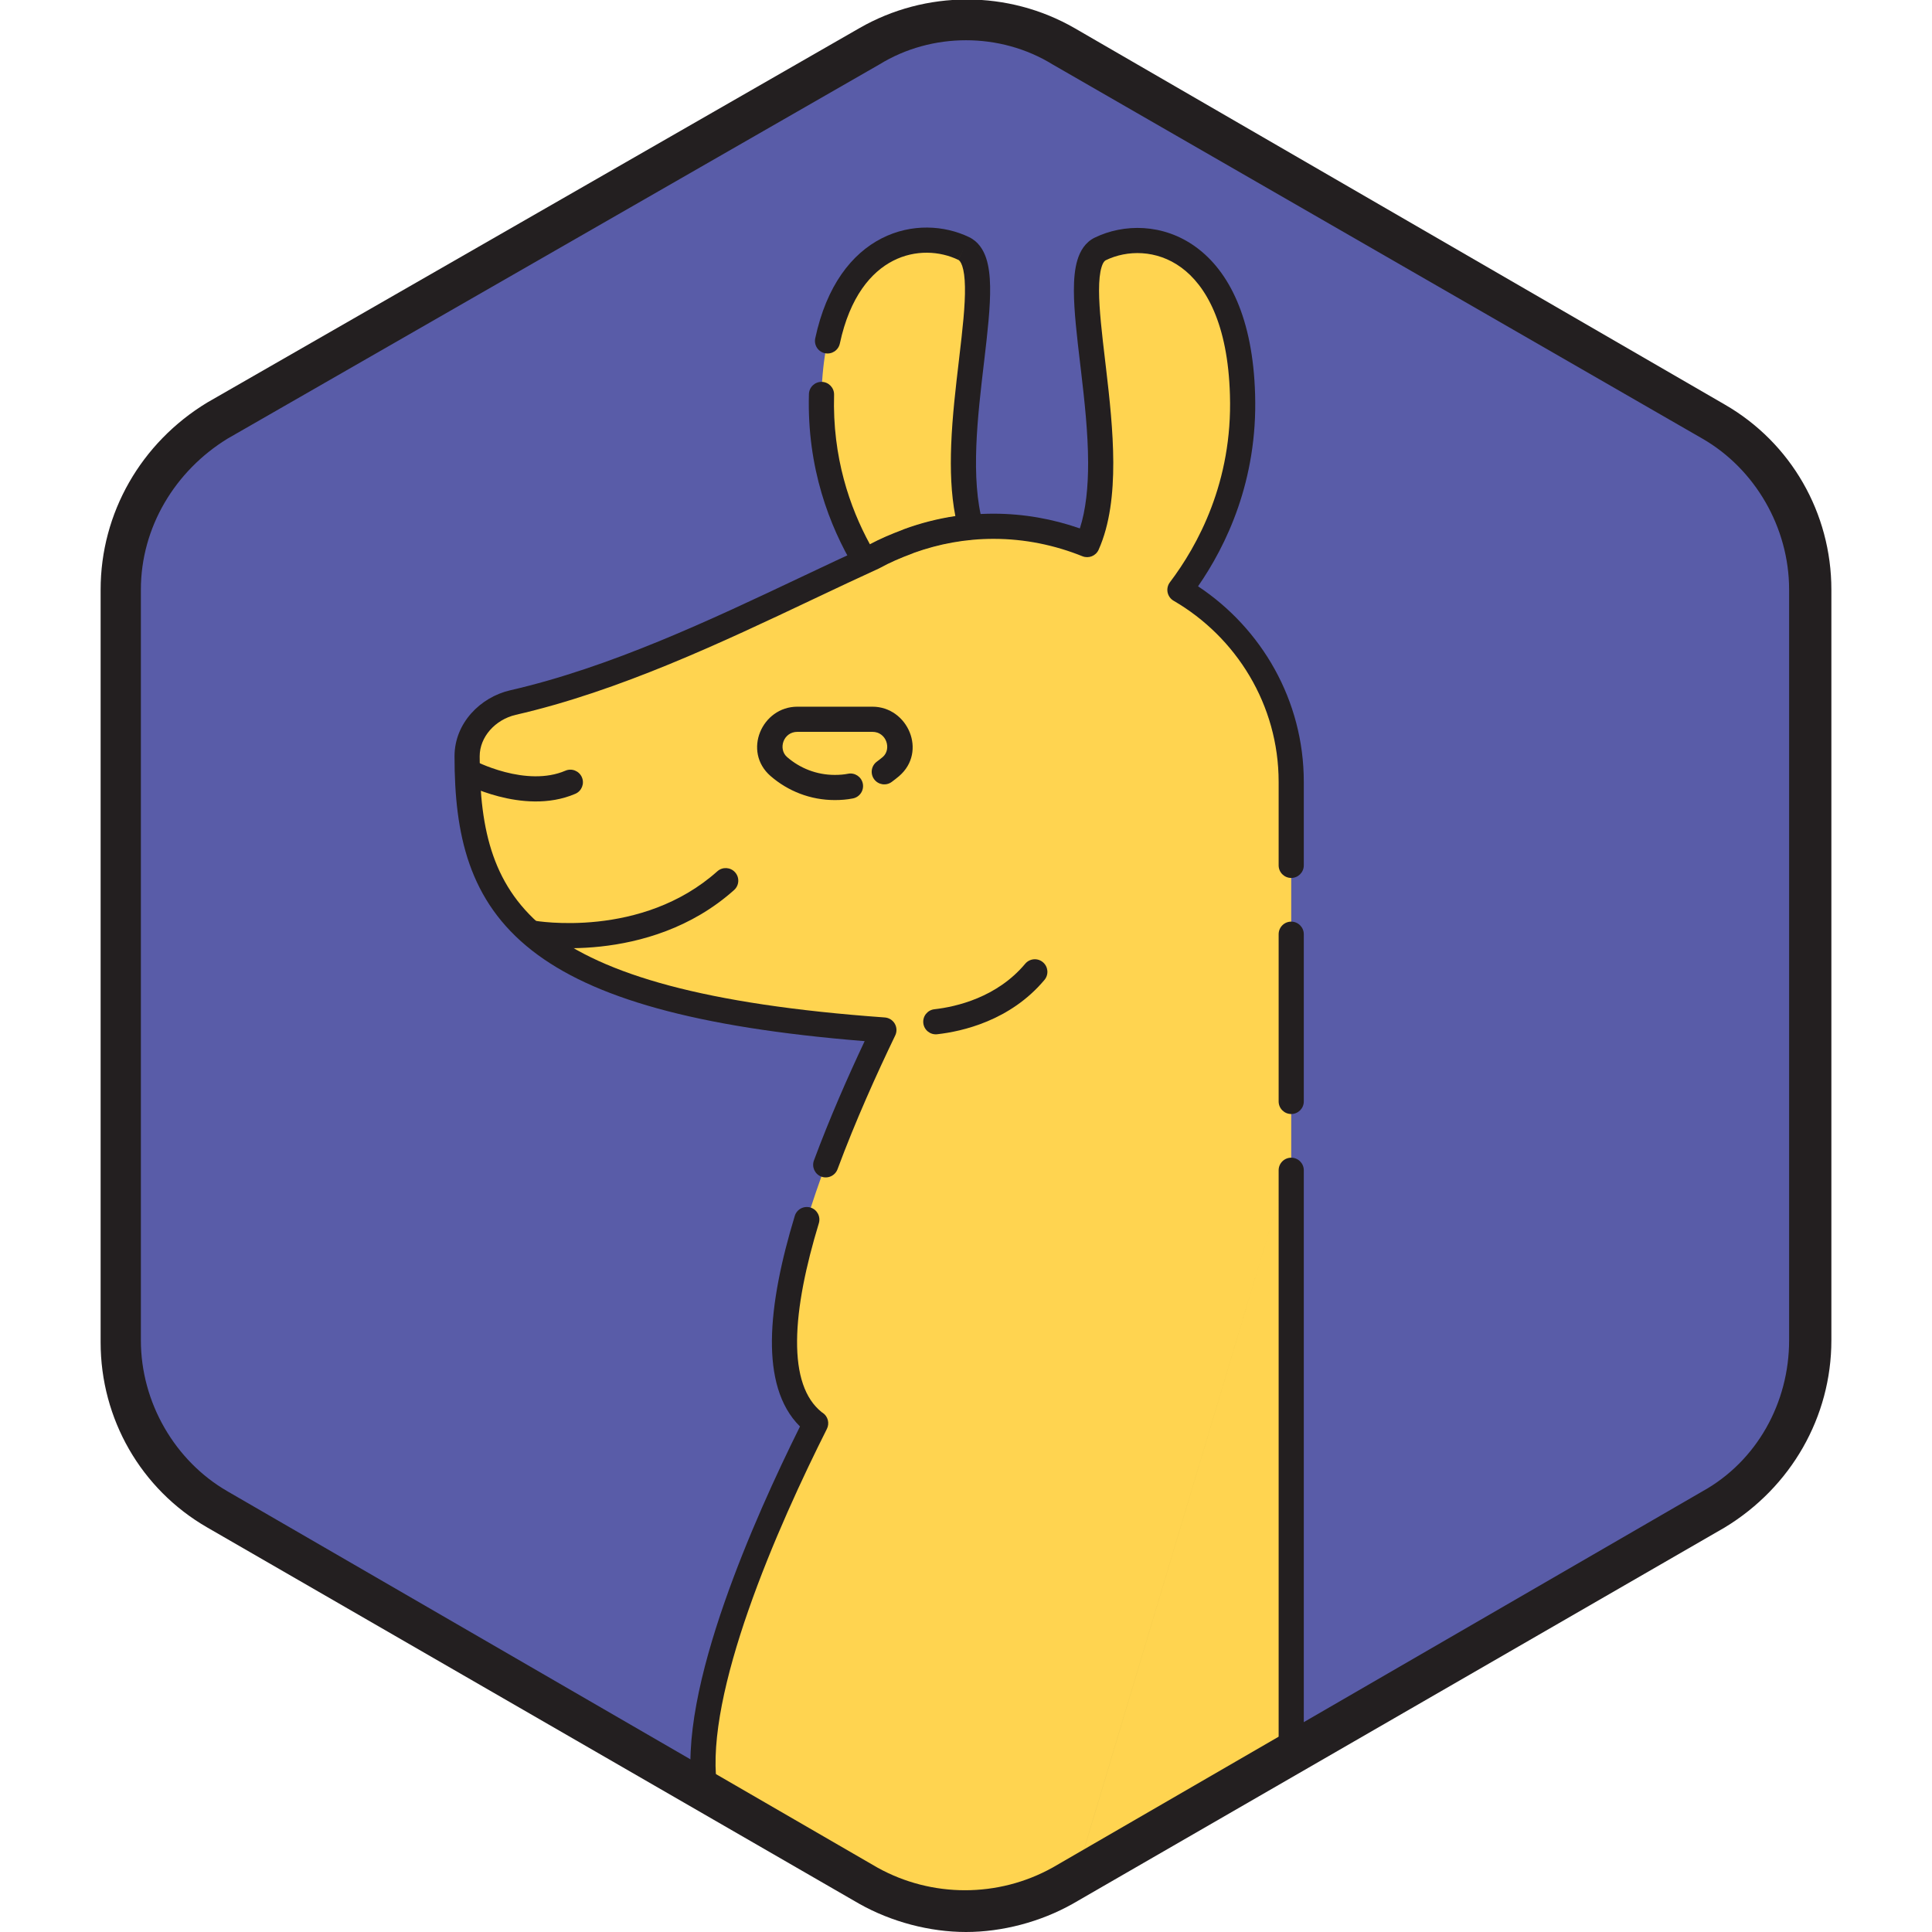 <svg width="96" height="96" viewBox="0 0 96 96" fill="none" xmlns="http://www.w3.org/2000/svg">
<g clip-path="url(#clip0)">
<path d="M85.16 75.04C88.16 73.31 90 70.11 90 66.65V29.34C90 25.88 88.15 22.68 85.16 20.95L52.84 2.3C49.84 0.57 46.15 0.57 43.16 2.3L10.84 20.96C7.85 22.69 6 25.88 6 29.34V66.66C6 70.12 7.85 73.32 10.84 75.05L43.16 93.7C46.16 95.43 49.85 95.43 52.84 93.7L85.16 75.04Z" fill="#595CA8"/>
<path d="M58.63 29.31C60.06 27.42 61.88 24.12 61.74 19.61C61.53 12.27 57.16 11.16 54.67 12.37C52.61 13.37 56.06 22.48 54.02 27.06C52.58 26.48 51.01 26.15 49.37 26.15C47.88 26.15 46.47 26.42 45.15 26.9C45.14 26.91 45.12 26.91 45.11 26.92C44.52 27.14 43.95 27.38 43.41 27.68C38.1 30.1 31.81 33.46 25.49 34.91C24.24 35.2 23.21 36.27 23.21 37.58C23.21 45.17 25.95 49.89 43.92 51.18C40.98 57.26 36.72 67.68 40.44 70.66C40.47 70.69 40.51 70.71 40.54 70.73C38.18 75.42 34.23 84.21 35.05 89.03L42 93.03C45.71 95.17 50.29 95.17 54 93.03L64.16 87.16V38.85C64.16 34.78 61.93 31.22 58.63 29.31Z" fill="#FFD450"/>
<path d="M43.4 27.67C43.94 27.37 44.51 27.13 45.1 26.91C45.11 26.9 45.13 26.9 45.14 26.89C46.12 26.53 47.16 26.29 48.24 26.19C46.89 21.42 49.83 13.3 47.89 12.36C45.4 11.15 41.03 12.26 40.82 19.6C40.72 23.13 41.81 25.91 42.97 27.86C43.11 27.8 43.26 27.73 43.4 27.67Z" fill="#FFD450"/>
<path fill-rule="evenodd" clip-rule="evenodd" d="M64.16 45.795C64.505 45.795 64.785 46.075 64.785 46.42V54.73C64.785 55.075 64.505 55.355 64.16 55.355C63.815 55.355 63.535 55.075 63.535 54.73V46.42C63.535 46.075 63.815 45.795 64.16 45.795Z" fill="#231F20"/>
<path fill-rule="evenodd" clip-rule="evenodd" d="M64.16 57.525C64.505 57.525 64.785 57.805 64.785 58.15V87.16C64.785 87.383 64.666 87.59 64.473 87.701L54.313 93.571L54.312 93.571C50.409 95.823 45.591 95.823 41.688 93.571L34.728 89.562C34.567 89.469 34.455 89.308 34.424 89.125C33.985 86.543 34.821 83.005 36.002 79.616C37.123 76.401 38.594 73.209 39.751 70.881C38.702 69.846 38.343 68.291 38.356 66.603C38.371 64.753 38.83 62.596 39.492 60.418C39.592 60.088 39.941 59.902 40.272 60.002C40.602 60.102 40.788 60.452 40.688 60.782C40.04 62.914 39.619 64.937 39.606 66.612C39.593 68.303 39.994 69.496 40.822 70.163C40.826 70.166 40.829 70.169 40.833 70.172L40.85 70.183C40.857 70.187 40.867 70.193 40.877 70.2C41.139 70.375 41.23 70.719 41.088 71.001C39.914 73.335 38.35 76.677 37.183 80.027C36.053 83.269 35.337 86.404 35.614 88.629L42.312 92.489L42.312 92.489C45.829 94.517 50.171 94.517 53.687 92.489M53.688 92.489L63.535 86.799V58.15C63.535 57.805 63.815 57.525 64.16 57.525M40.872 70.208C40.872 70.208 40.872 70.208 40.872 70.208Z" fill="#231F20"/>
<path fill-rule="evenodd" clip-rule="evenodd" d="M59.428 12.279C61.07 13.477 62.256 15.809 62.365 19.592C62.497 23.873 60.932 27.108 59.53 29.133C62.679 31.218 64.785 34.792 64.785 38.85V43C64.785 43.345 64.505 43.625 64.16 43.625C63.815 43.625 63.535 43.345 63.535 43V38.85C63.535 35.015 61.424 31.655 58.316 29.851C58.161 29.761 58.053 29.609 58.017 29.433C57.982 29.258 58.024 29.076 58.132 28.933C59.507 27.116 61.249 23.953 61.115 19.629L61.115 19.628C61.014 16.071 59.91 14.178 58.691 13.289C57.468 12.396 56.003 12.417 54.943 12.932L54.943 12.932C54.903 12.952 54.812 13.016 54.733 13.281C54.652 13.548 54.61 13.932 54.611 14.442C54.613 15.379 54.755 16.577 54.915 17.933C54.929 18.054 54.944 18.176 54.958 18.299C55.133 19.785 55.313 21.417 55.318 22.971C55.322 24.518 55.154 26.05 54.591 27.314C54.454 27.622 54.099 27.765 53.786 27.64C52.416 27.088 50.925 26.775 49.37 26.775C47.972 26.775 46.649 27.025 45.405 27.472C45.403 27.473 45.401 27.474 45.4 27.475C45.394 27.477 45.389 27.48 45.384 27.482C45.366 27.491 45.347 27.499 45.328 27.506C44.753 27.72 44.215 27.948 43.714 28.226C43.699 28.234 43.684 28.242 43.669 28.249C42.634 28.721 41.555 29.232 40.44 29.759C35.898 31.911 30.77 34.34 25.63 35.519C24.607 35.757 23.835 36.616 23.835 37.58C23.835 41.303 24.506 44.137 27.211 46.25C29.984 48.416 34.995 49.913 43.965 50.557C44.171 50.572 44.357 50.688 44.461 50.867C44.565 51.046 44.573 51.265 44.483 51.451C43.558 53.371 42.507 55.702 41.616 58.098C41.495 58.421 41.136 58.586 40.812 58.466C40.489 58.346 40.324 57.986 40.444 57.662C41.228 55.554 42.131 53.503 42.964 51.734C34.512 51.053 29.425 49.566 26.441 47.235C23.284 44.769 22.585 41.447 22.585 37.58C22.585 35.925 23.872 34.644 25.349 34.301L25.35 34.301C30.343 33.155 35.31 30.804 39.845 28.657C40.968 28.126 42.065 27.607 43.129 27.122C43.687 26.813 44.267 26.569 44.85 26.35C44.853 26.348 44.857 26.347 44.86 26.345C44.866 26.343 44.871 26.34 44.876 26.338C44.896 26.329 44.916 26.32 44.936 26.313C46.321 25.809 47.803 25.525 49.37 25.525C50.87 25.525 52.313 25.788 53.658 26.257C53.958 25.324 54.071 24.203 54.068 22.975C54.063 21.502 53.892 19.935 53.717 18.446C53.702 18.317 53.686 18.188 53.671 18.06C53.514 16.731 53.363 15.459 53.361 14.444C53.36 13.888 53.403 13.361 53.536 12.92C53.67 12.477 53.922 12.039 54.397 11.808C55.827 11.113 57.792 11.085 59.428 12.279Z" fill="#231F20"/>
<path fill-rule="evenodd" clip-rule="evenodd" d="M43.812 11.842C45.293 11.087 46.927 11.19 48.162 11.787L48.162 11.788C48.609 12.004 48.86 12.406 48.999 12.82C49.136 13.229 49.188 13.715 49.198 14.225C49.217 15.245 49.067 16.544 48.907 17.902C48.901 17.947 48.896 17.992 48.891 18.037C48.733 19.375 48.566 20.792 48.513 22.163C48.459 23.584 48.53 24.91 48.841 26.01C48.892 26.189 48.86 26.381 48.755 26.534C48.65 26.687 48.482 26.785 48.297 26.802C47.288 26.896 46.315 27.118 45.397 27.452C45.394 27.453 45.392 27.454 45.389 27.455C45.384 27.457 45.379 27.46 45.374 27.462C45.355 27.471 45.337 27.479 45.318 27.486C44.743 27.7 44.205 27.928 43.703 28.206C43.685 28.217 43.666 28.226 43.646 28.235C43.518 28.289 43.38 28.354 43.249 28.419C42.956 28.566 42.6 28.461 42.433 28.18C41.227 26.152 40.091 23.256 40.195 19.582C40.205 19.237 40.492 18.965 40.838 18.975C41.183 18.985 41.454 19.273 41.445 19.618C41.357 22.715 42.223 25.208 43.224 27.044C43.75 26.763 44.294 26.535 44.84 26.33C44.843 26.328 44.847 26.327 44.85 26.325C44.856 26.323 44.861 26.32 44.866 26.318C44.885 26.309 44.904 26.301 44.924 26.293C45.737 25.995 46.59 25.775 47.471 25.643C47.255 24.537 47.218 23.324 47.264 22.115C47.318 20.693 47.491 19.233 47.648 17.907C47.654 17.856 47.66 17.806 47.665 17.756C47.829 16.37 47.966 15.165 47.948 14.249C47.94 13.79 47.892 13.451 47.814 13.217C47.737 12.989 47.655 12.931 47.617 12.912L47.89 12.35L47.618 12.913C46.703 12.47 45.482 12.393 44.38 12.956C43.294 13.51 42.231 14.734 41.731 17.071C41.659 17.408 41.327 17.623 40.989 17.551C40.651 17.479 40.436 17.147 40.509 16.809C41.068 14.196 42.316 12.605 43.812 11.842Z" fill="#231F20"/>
<path fill-rule="evenodd" clip-rule="evenodd" d="M22.69 38.033C22.854 37.73 23.233 37.616 23.537 37.78L23.24 38.33C23.537 37.78 23.537 37.78 23.537 37.78L23.54 37.781L23.558 37.791C23.575 37.8 23.603 37.813 23.639 37.831C23.712 37.867 23.821 37.918 23.96 37.977C24.239 38.095 24.634 38.243 25.093 38.363C26.028 38.606 27.14 38.705 28.093 38.296C28.41 38.159 28.778 38.306 28.914 38.623C29.051 38.94 28.904 39.308 28.587 39.444C27.26 40.014 25.822 39.844 24.778 39.572C24.247 39.434 23.793 39.264 23.473 39.128C23.312 39.059 23.183 38.999 23.093 38.956C23.047 38.934 23.012 38.916 22.987 38.903L22.957 38.887L22.948 38.883L22.945 38.881L22.944 38.88C22.944 38.88 22.944 38.88 23.24 38.33L22.944 38.88C22.641 38.717 22.526 38.337 22.69 38.033ZM23.537 37.78C23.537 37.78 23.537 37.78 23.537 37.78Z" fill="#231F20"/>
<path fill-rule="evenodd" clip-rule="evenodd" d="M38.289 38.561C36.89 37.343 37.856 35.115 39.62 35.115H43.35C45.109 35.115 46.085 37.353 44.677 38.564L44.666 38.574L44.659 38.579C44.554 38.665 44.432 38.765 44.307 38.855C44.028 39.059 43.637 38.997 43.434 38.718C43.231 38.438 43.293 38.048 43.572 37.844C43.663 37.778 43.757 37.702 43.867 37.612C44.313 37.221 44.048 36.365 43.35 36.365H39.62C38.923 36.365 38.65 37.217 39.11 37.618C39.751 38.174 40.577 38.505 41.48 38.505C41.72 38.505 41.937 38.487 42.137 38.447C42.476 38.379 42.805 38.599 42.873 38.937C42.94 39.276 42.721 39.605 42.382 39.673C42.083 39.733 41.78 39.755 41.48 39.755C40.263 39.755 39.149 39.306 38.291 38.562L38.289 38.561Z" fill="#231F20"/>
<path fill-rule="evenodd" clip-rule="evenodd" d="M51.821 47.811C52.086 48.033 52.121 48.427 51.899 48.691C50.197 50.723 47.793 51.254 46.57 51.391C46.227 51.43 45.917 51.183 45.879 50.84C45.84 50.497 46.087 50.187 46.43 50.149C47.527 50.026 49.543 49.557 50.941 47.889C51.163 47.624 51.557 47.589 51.821 47.811Z" fill="#231F20"/>
<path fill-rule="evenodd" clip-rule="evenodd" d="M36.526 43.344C36.756 43.601 36.734 43.996 36.476 44.226C34.337 46.137 31.806 46.82 29.84 47.033C28.854 47.139 28 47.128 27.39 47.091C27.085 47.072 26.84 47.047 26.669 47.025C26.584 47.015 26.517 47.005 26.47 46.998C26.446 46.995 26.428 46.992 26.415 46.989L26.399 46.987L26.394 46.986L26.392 46.986C26.392 46.986 26.391 46.986 26.5 46.37L26.391 46.986C26.051 46.925 25.825 46.601 25.885 46.261C25.945 45.922 26.269 45.695 26.608 45.754C26.608 45.754 26.608 45.754 26.608 45.754L26.609 45.755L26.618 45.756C26.626 45.757 26.639 45.76 26.657 45.762C26.693 45.768 26.749 45.776 26.823 45.785C26.971 45.803 27.19 45.826 27.467 45.843C28.022 45.877 28.804 45.887 29.706 45.79C31.515 45.595 33.764 44.973 35.644 43.294C35.901 43.064 36.296 43.086 36.526 43.344Z" fill="#231F20"/>
<path d="M48 96C46.2 96 44.3 95.5 42.7 94.6L10.3 75.9C7 74 5 70.5 5 66.7V29.3C5 25.5 7 22 10.3 20L42.7 1.4C46 -0.5 50.1 -0.5 53.4 1.4L85.7 20.1C89 22 91 25.5 91 29.3V66.6C91 70.4 89 73.9 85.7 75.9L53.3 94.6C51.7 95.5 49.8 96 48 96ZM48 2C46.5 2 45 2.4 43.7 3.2L11.3 21.8C8.7 23.4 7 26.2 7 29.3V66.6C7 69.7 8.7 72.6 11.3 74.1L43.6 92.8C46.3 94.3 49.6 94.3 52.3 92.8L84.6 74.1C87.3 72.6 88.9 69.7 88.9 66.6V29.3C88.9 26.2 87.2 23.3 84.6 21.8L52.3 3.2C51 2.4 49.5 2 48 2Z" fill="#231F20"/>
</g>
<defs>
<clipPath id="clip0">
<rect width="96" height="96" fill="white"/>
</clipPath>
</defs>
</svg>
